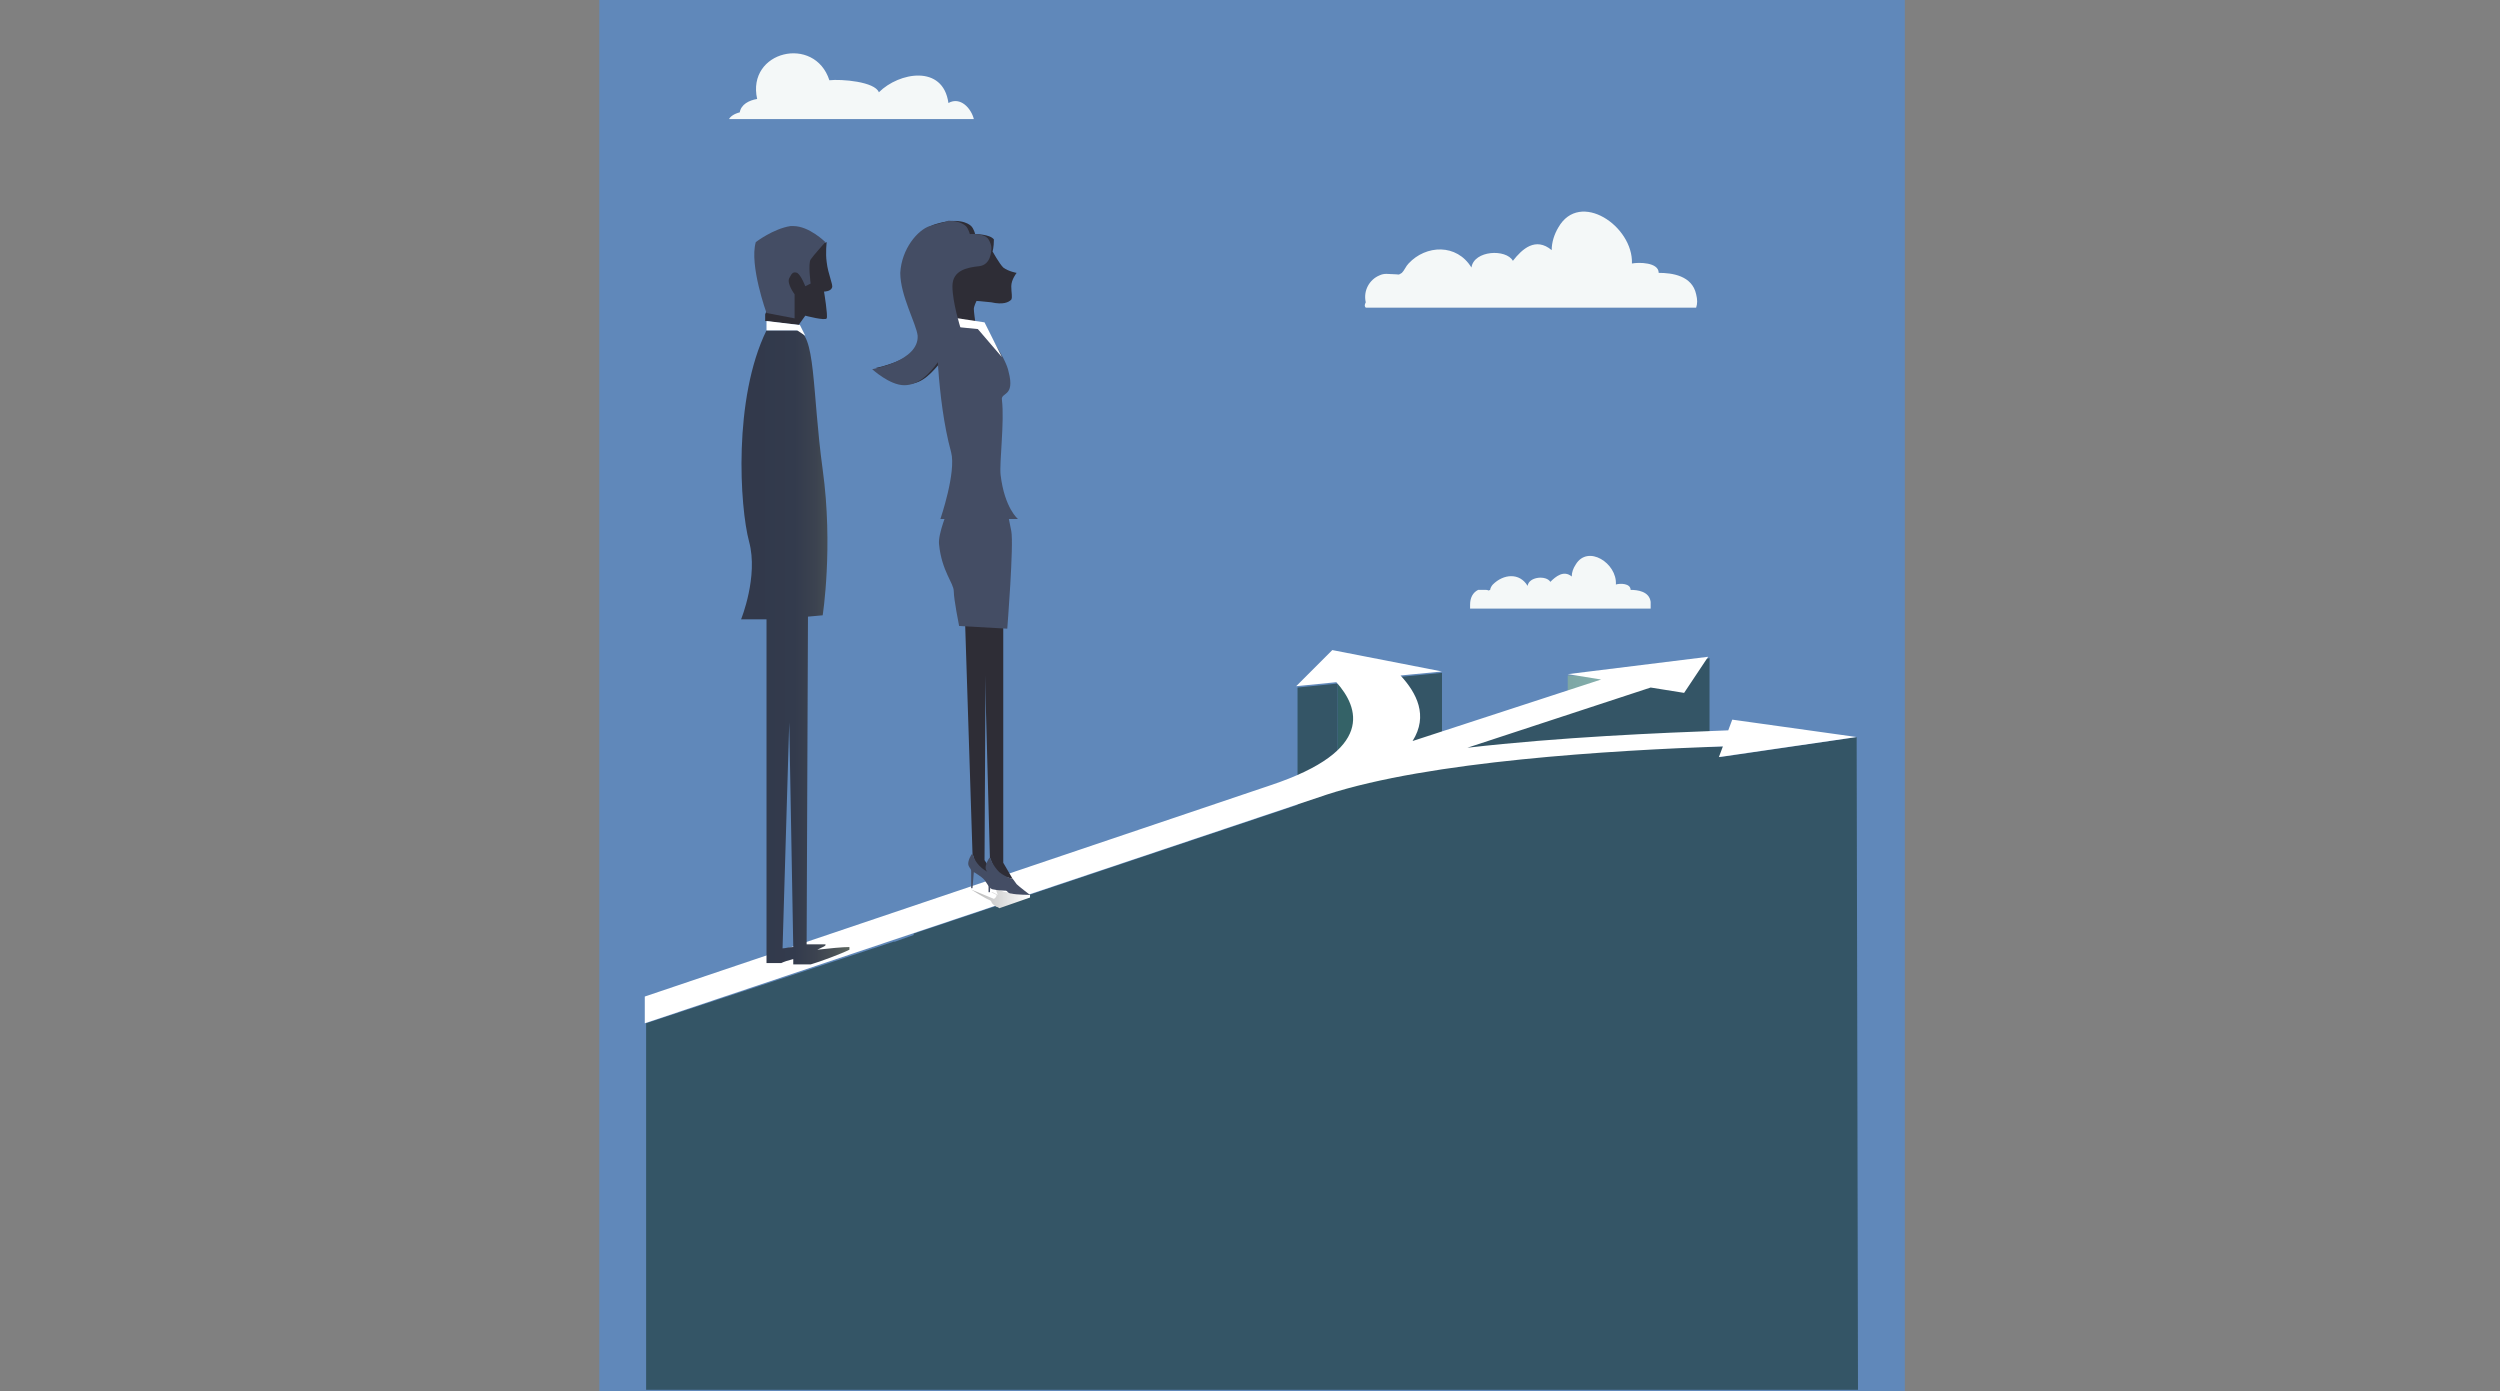 <?xml version="1.0" encoding="utf-8"?>
<!-- Generator: Adobe Illustrator 16.0.0, SVG Export Plug-In . SVG Version: 6.00 Build 0)  -->
<!DOCTYPE svg PUBLIC "-//W3C//DTD SVG 1.1//EN" "http://www.w3.org/Graphics/SVG/1.1/DTD/svg11.dtd">
<svg version="1.1" id="Layer_1" xmlns="http://www.w3.org/2000/svg" xmlns:xlink="http://www.w3.org/1999/xlink" x="0px" y="0px"
	 width="800px" height="445.158px" viewBox="0 77.42 800 445.158" enable-background="new 0 0 800 600" xml:space="preserve">
<rect x="0" y="77.42" width="800" height="445.158" fill="#808080" stroke="none"/>
<g>
	<rect x="191.777" y="77.42" fill="#6088BA" width="417.762" height="445.158"/>
	<polygon fill="#345566" points="461.438,292.723 461.438,344.512 434.898,344.512 448.172,294.006 	"/>
	<polygon fill="#346267" points="428.055,360.777 448.598,360.777 443.031,305.988 428.055,296.146 	"/>
	<polygon fill="#345566" points="415.211,297.43 428.055,296.146 428.055,367.199 415.211,370.625 	"/>

		<linearGradient id="SVGID_1_" gradientUnits="userSpaceOnUse" x1="337.556" y1="361.803" x2="371.154" y2="361.803" gradientTransform="matrix(1.07 0 0 1.07 140.46 -75.393)">
		<stop  offset="0" style="stop-color:#7DA6A4"/>
		<stop  offset="1" style="stop-color:#95C6C3"/>
	</linearGradient>
	<polygon fill="url(#SVGID_1_)" points="501.676,293.578 501.676,318.402 537.629,329.961 525.215,293.578 	"/>
	<polygon fill="#345566" points="547.047,288.014 547.047,316.691 452.879,341.09 463.152,314.551 	"/>
	<path fill="#345566" d="M594.129,313.27L594.129,313.27l-43.66,6.418l1.285-3.426c-35.953,1.285-93.738,4.711-126.699,15.41
		l-132.689,44.52v0.426l-5.992,2.141h-0.43l-79.186,26.109v117.281h387.801L594.129,313.27L594.129,313.27z M470,317.121
		L470,317.121"/>
	<path fill="#FFFFFF" d="M594.129,313.27l-39.805-5.566l-1.285,3.426c-22.688,0.852-53.504,2.141-83.469,5.562l58.641-19.262
		l10.703,1.713l7.703-11.557l-44.941,5.564l10.699,1.711l-60.352,19.689c5.133-8.133,1.281-15.408-3.852-20.973l13.266-1.285
		l-35.098-6.848l-11.559,11.557l12.844-1.283c7.273,8.131,12.414,21.828-20.977,32.957L206.33,396.309v8.559l218.299-73.195
		c32.957-10.699,90.742-14.125,126.699-15.41l-1.285,3.426L594.129,313.27z"/>
	<polygon fill="none" points="319.76,367.629 320.188,367.629 329.176,364.629 329.176,364.203 	"/>

		<linearGradient id="SVGID_2_" gradientUnits="userSpaceOnUse" x1="159.154" y1="229.121" x2="176.754" y2="229.121" gradientTransform="matrix(1.07 0 0 -1.07 140.46 610.241)">
		<stop  offset="0" style="stop-color:#B5B5B5"/>
		<stop  offset="1" style="stop-color:#FFFFFF"/>
	</linearGradient>
	<path fill="url(#SVGID_2_)" d="M310.77,362.062c0,0,4.709,2.996,5.994,3.426c0.855,0.43,0,0.855,2.139,2.141
		c0.43,0,0.857,0.43,0.857,0.43l9.844-3.43v-0.852l0,0c-0.428,0-2.141-0.43-3.424-0.43c-1.285-0.43-2.996-0.43-3.424-0.43l0,0
		h-0.428c-0.43,0-1.285,0-1.713-0.426c-0.428,0-0.855-0.43-1.283-0.43h-0.43c-0.428,0,0.43,1.715,0.43,1.715l-1.713-0.859h-0.428
		c0,0,0.855,0.43,1.711,0.859c0,0.852-0.855,1.281-0.855,1.281L310.77,362.062L310.77,362.062z"/>
	<path fill="#2E2D36" d="M317.619,157.891c0,0,2.141,3.852,3.424,5.137c1.713,1.283,4.281,1.711,4.281,1.711
		s-1.713,2.141-1.713,4.281s0.428,3.424,0,4.279c-0.855,0.857-2.568,1.713-6.42,0.857c-3.854-0.43-4.709-0.43-4.709-0.43
		s-0.855,1.713-0.855,2.568c0,0.857,0.428,3.854,0.428,3.854s-0.855,0-2.996,2.141c-1.713,2.139-2.996,4.279-2.996,4.279
		l-0.855,1.283c0,0-1.285,1.285-3.854,5.137c-2.996,3.426-5.992,7.277-10.701,7.277c-4.707,0-10.273-5.137-10.273-5.137
		s15.41-2.996,14.555-10.701c-0.428-3.852-5.564-12.84-5.564-20.117s5.137-13.27,9.416-14.98c7.705-2.568,11.129-0.428,11.984,0.428
		c0.857,0.855,1.285,2.568,1.285,2.568s4.709,0,5.992,1.711C318.047,156.605,317.619,157.891,317.619,157.891"/>
	<polygon fill="#2E2D36" points="308.631,270.463 311.199,350.504 312.91,356.07 318.047,357.355 315.051,352.645 315.479,271.32
		"/>
	<path fill="#444D64" d="M311.199,350.504c0,0-0.857,0.859-1.285,2.57s0.855,2.141,0.855,2.996s0,5.566,0,5.566h0.43l0.428-5.137
		c0,0,0.855,0.426,2.568,1.711c1.711,1.285,2.141,3.852,3.852,3.852c1.713,0.43,5.992,0.43,5.992,0.43s-3.424-2.566-4.279-3.426
		c-0.857-1.281-1.285-1.711-1.285-1.711s-2.141-0.43-4.279-2.141C311.627,353.074,311.199,350.504,311.199,350.504"/>
	<polygon fill="#2E2D36" points="314.623,271.748 316.764,351.793 318.902,357.355 324.039,358.637 321.043,353.504
		321.043,272.604 	"/>
	<path fill="#444D64" d="M304.35,222.096c1.713,6.42-3.424,21.402-3.424,21.402h24.826c0,0-4.281-3.426-5.564-14.125
		c-0.428-3.854,1.283-17.123,0.428-23.971c-0.428-2.568,4.279-0.855,2.141-8.988c-0.857-4.709-8.133-14.555-8.133-14.555
		l-14.982-0.428C299.641,181.432,299.641,204.975,304.35,222.096"/>
	<polygon fill="#FFFFFF" points="299.641,181.432 300.926,178.436 315.051,180.576 320.615,191.705 312.91,182.717 	"/>
	<path fill="#444D64" d="M300.498,251.631c0.855,8.561,4.707,12.412,4.707,14.98s1.713,11.129,1.713,11.129l15.41,0.855
		c0,0,2.139-26.965,1.283-31.246c-0.855-4.279-1.283-6.42-1.283-6.42h-19.262C303.494,240.502,300.07,248.205,300.498,251.631"/>
	<path fill="#444D64" d="M316.764,351.793c0,0-0.857,0.852-1.285,2.566c-0.428,1.711,0.855,2.141,0.855,2.996s0,5.562,0,5.562h0.43
		l0.428-5.133c0,0,0.855,0.426,2.568,1.711c1.711,1.281,2.139,3.852,3.852,3.852c1.713,0.43,5.992,0.43,5.992,0.43
		s-3.424-2.57-4.279-3.426c-0.857-1.285-1.285-1.715-1.285-1.715s-2.141-0.426-4.279-2.137
		C317.619,354.359,316.764,351.793,316.764,351.793"/>
	<path fill="#444D64" d="M297.502,149.758c-3.854,1.283-8.99,7.275-9.418,14.98c0,7.277,5.137,16.266,5.564,20.117
		c0.428,8.133-14.553,10.701-14.553,10.701s5.564,5.137,10.273,5.137c4.707,0,8.133-3.852,10.701-7.275
		c0.428-0.857,1.283-1.285,1.711-2.141l5.564-8.988c0,0-2.568-8.133-2.568-13.27s4.709-5.992,8.561-6.422
		c3.854-0.428,3.854-5.135,3.854-5.135s0.428-1.285-0.857-3.426c-1.283-2.139-5.992-1.711-5.992-1.711s-0.428-1.713-1.283-2.568
		c-0.428-0.428-2.141-1.713-5.564-1.713C302.637,148.473,300.498,148.902,297.502,149.758"/>
	<path fill="#2E2D36" d="M264.543,154.895c0,0-0.428,3.424,0,6.42c0.428,3.852,2.141,7.277,1.711,8.133
		c-0.428,1.283-2.568,1.283-2.568,1.283s1.285,7.705,0.857,8.562c-0.43,0.855-6.85-0.857-6.85-0.857l-2.141,2.996l-10.699-1.283
		v-2.141l7.703-18.834L264.543,154.895z"/>

		<linearGradient id="SVGID_3_" gradientUnits="userSpaceOnUse" x1="90.356" y1="304.32" x2="122.754" y2="304.32" gradientTransform="matrix(1.07 0 0 -1.07 140.46 610.241)">
		<stop  offset="0" style="stop-color:#32394B"/>
		<stop  offset="0.134" style="stop-color:#32394B"/>
		<stop  offset="0.496" style="stop-color:#333B4D"/>
		<stop  offset="0.695" style="stop-color:#3C4350"/>
		<stop  offset="0.853" style="stop-color:#495156"/>
		<stop  offset="0.99" style="stop-color:#5B645E"/>
		<stop  offset="1" style="stop-color:#5C665F"/>
	</linearGradient>
	<path fill="url(#SVGID_3_)" d="M252.557,308.559l1.285,71.91c-1.285,0-2.568,0.426-3.424,0.426L252.557,308.559z M245.281,183.145
		c-10.701,21.83-8.561,56.5-5.564,67.629s-2.568,24.826-2.568,24.826h8.133v110.006l0,0l0,0h4.279l0,0h0.428l0,0
		c0.857-0.43,2.141-0.855,3.854-1.285v1.715h5.564c2.996-0.859,9.844-3.426,12.412-4.711v-0.855c-2.139,0-6.42,0.426-10.271,0.855
		c1.711-0.855,2.996-1.281,2.568-1.711c-0.857,0-2.998,0-5.994,0l0.43-104.869l4.707-0.428c0,0,3.426-21.83,0-46.656
		c-3.424-24.826-2.141-44.516-8.561-44.516H245.281z"/>
	<polygon fill="#FFFFFF" points="245.281,183.145 245.281,180.148 255.982,181.432 257.693,184.855 255.125,183.145 	"/>
	<path fill="#444D64" d="M252.984,149.758c-5.562,0.855-11.129,5.137-11.129,5.137c-2.139,7.275,3.426,22.686,3.426,22.686
		l8.988,1.711v-7.703c0,0-2.568-3.426-1.713-5.137c0.857-1.713,1.285-2.141,2.568-1.713c1.285,0.855,2.568,4.281,2.568,4.281
		l1.713-0.857c0,0-0.855-6.42,0-7.703c0.855-1.285,4.709-5.564,4.709-5.564s-5.137-5.137-10.273-5.137
		C253.842,149.758,253.414,149.758,252.984,149.758"/>
	<path fill="#F4F8F8" d="M437.039,175.867h105.727c0.43-1.283,0.43-2.568,0-4.279c-1.285-5.994-7.703-6.85-11.984-6.85
		c0-3.424-6.422-3.424-8.562-2.996c0.43-11.984-16.691-23.541-23.539-11.557c-1.285,2.141-2.141,4.709-2.141,7.277
		c-5.137-4.281-9.418-0.43-12.414,3.424c-2.141-3.854-12.414-3.424-13.27,2.141c-4.707-7.705-14.551-7.277-20.117-1.285
		c-0.855,0.855-1.285,2.141-2.141,2.996c-1.285,0.855-0.855,0.428-2.566,0.428s-3-0.428-4.711,0.428
		c-2.996,1.285-5.133,4.709-4.281,8.562C436.613,175.012,436.613,175.439,437.039,175.867"/>
	<path fill="#F4F8F8" d="M470.43,272.176h57.781c0-0.428,0-1.283,0-2.141c-0.426-3.424-4.277-3.852-6.418-3.852
		c0-2.141-3.426-2.141-4.711-1.713c0.43-6.848-8.988-12.84-12.84-6.42c-0.855,1.283-1.285,2.568-1.285,3.852
		c-2.566-2.139-5.137,0-6.848,1.713c-1.285-2.141-6.848-1.713-7.277,1.283c-2.566-4.279-7.703-3.852-11.129-0.428
		c-0.426,0.428-0.855,1.285-0.855,1.713c-0.855,0.428-0.426,0-1.285,0c-0.852,0-1.711,0-2.566,0
		c-1.715,0.855-2.566,2.568-2.566,4.709C470.43,271.32,470.43,271.748,470.43,272.176"/>
	<path fill="#F4F8F8" d="M311.627,115.514c-0.857-3.424-4.281-7.275-8.133-5.135c-1.713-12.414-15.838-9.846-22.258-3.426
		c-1.285-3.424-11.986-4.279-15.838-3.852c-4.709-14.553-26.539-9.416-23.113,5.992c-2.568,0.428-5.137,1.713-5.564,4.281
		c-1.713,0.428-2.996,1.283-3.424,2.139H311.627z"/>
</g>
</svg>
